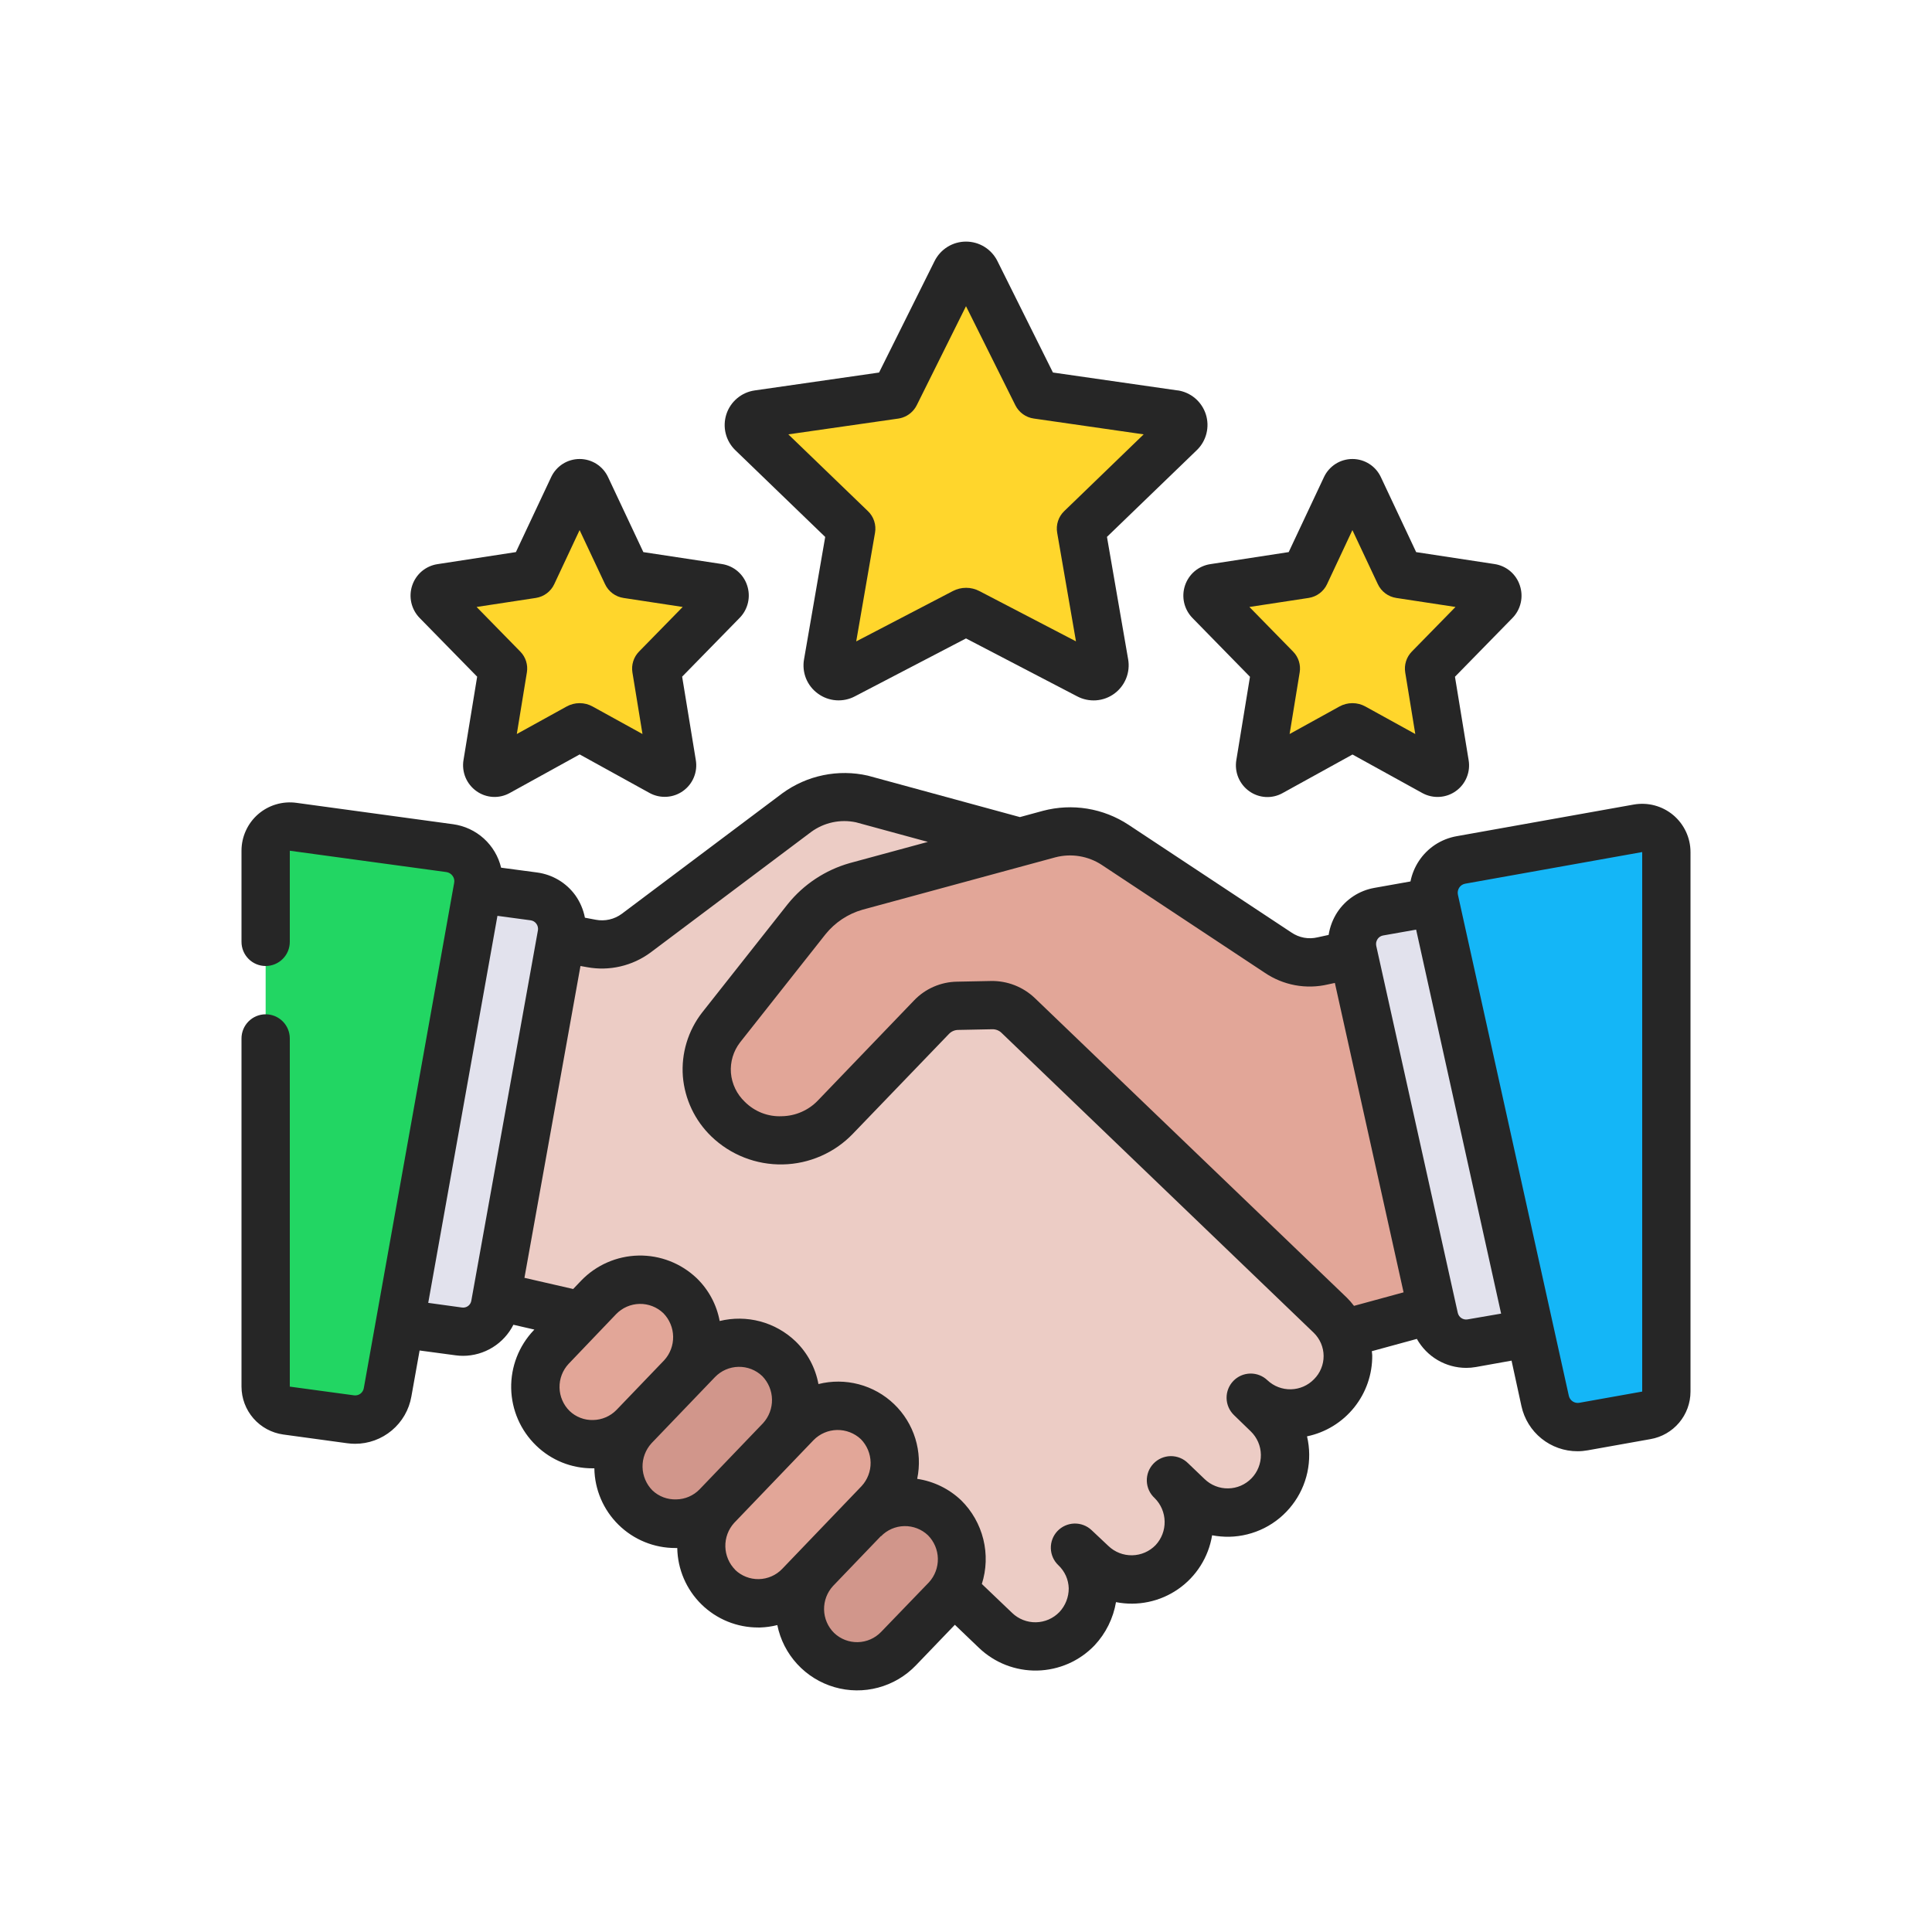 <svg width="80" height="80" viewBox="0 0 80 80" fill="none" xmlns="http://www.w3.org/2000/svg">
<path d="M24.285 54.527L20.568 53.675L18.846 52.001L21 40.001L23.231 38.84L24.493 39.063C24.812 39.122 25.14 39.115 25.457 39.043C25.774 38.971 26.073 38.834 26.335 38.642L33 33.642C33.385 33.361 33.826 33.167 34.293 33.071C34.76 32.976 35.242 32.982 35.707 33.089L42.235 34.868L56 54.001L55.623 55.232C55.748 55.51 55.813 55.812 55.813 56.117C55.821 56.586 55.69 57.048 55.437 57.444C55.183 57.839 54.818 58.151 54.388 58.339C53.957 58.527 53.48 58.583 53.018 58.501C52.556 58.419 52.128 58.201 51.789 57.876L52.474 58.542C52.699 58.757 52.88 59.015 53.006 59.301C53.132 59.587 53.199 59.895 53.206 60.207C53.212 60.519 53.156 60.829 53.042 61.12C52.928 61.41 52.758 61.675 52.541 61.9C52.325 62.126 52.067 62.307 51.781 62.432C51.496 62.558 51.188 62.626 50.876 62.632C50.563 62.639 50.253 62.583 49.963 62.469C49.672 62.354 49.407 62.184 49.183 61.967L48.498 61.31C48.724 61.525 48.904 61.783 49.03 62.069C49.156 62.355 49.224 62.663 49.23 62.975C49.24 63.445 49.111 63.908 48.858 64.305C48.605 64.701 48.24 65.014 47.809 65.204C47.379 65.393 46.902 65.451 46.438 65.369C45.975 65.287 45.546 65.069 45.207 64.744L44.507 64.088C44.965 64.522 45.232 65.121 45.249 65.753C45.254 66.382 45.015 66.989 44.583 67.446C44.366 67.672 44.107 67.853 43.821 67.978C43.534 68.104 43.226 68.172 42.913 68.178C42.6 68.184 42.289 68.129 41.998 68.014C41.707 67.9 41.441 67.729 41.216 67.512L39.466 65.838L24.285 54.527Z" fill="#ECCCC5"/>
<path d="M40.407 11.255L42.941 16.338L48.606 17.154C48.69 17.166 48.768 17.2 48.833 17.254C48.898 17.308 48.946 17.379 48.972 17.459C48.998 17.539 49.001 17.625 48.981 17.706C48.961 17.788 48.918 17.862 48.858 17.921L44.758 21.881L45.727 27.471C45.74 27.555 45.73 27.64 45.698 27.718C45.665 27.796 45.612 27.863 45.544 27.912C45.475 27.961 45.394 27.99 45.31 27.996C45.226 28.002 45.142 27.984 45.068 27.945L40.084 25.351C40.058 25.337 40.028 25.329 39.998 25.329C39.967 25.329 39.938 25.337 39.91 25.351L34.929 27.948C34.855 27.987 34.771 28.005 34.687 27.999C34.603 27.993 34.522 27.964 34.453 27.915C34.385 27.866 34.332 27.799 34.299 27.721C34.267 27.643 34.257 27.558 34.27 27.474L35.239 21.884L31.14 17.924C31.079 17.865 31.036 17.791 31.016 17.709C30.996 17.628 30.999 17.542 31.025 17.462C31.051 17.382 31.099 17.311 31.164 17.257C31.229 17.203 31.307 17.169 31.39 17.157L37.054 16.341H37.062L39.594 11.259C39.632 11.184 39.689 11.12 39.761 11.075C39.832 11.03 39.914 11.005 39.999 11.005C40.083 11.004 40.166 11.027 40.238 11.072C40.31 11.116 40.369 11.179 40.407 11.255Z" fill="#FFD62C"/>
<path d="M24.271 20.18L25.961 23.769L29.739 24.345C29.796 24.356 29.849 24.382 29.892 24.421C29.936 24.46 29.967 24.51 29.985 24.565C30.002 24.621 30.003 24.68 29.99 24.736C29.976 24.793 29.947 24.845 29.906 24.886L27.172 27.681L27.817 31.628C27.828 31.684 27.824 31.743 27.804 31.797C27.783 31.851 27.748 31.898 27.703 31.933C27.657 31.968 27.602 31.989 27.544 31.994C27.487 31.999 27.429 31.988 27.378 31.962L24.056 30.131C24.038 30.12 24.018 30.115 23.998 30.115C23.978 30.115 23.957 30.12 23.94 30.131L20.62 31.964C20.569 31.99 20.511 32.001 20.453 31.996C20.396 31.991 20.341 31.97 20.295 31.935C20.25 31.9 20.214 31.853 20.194 31.799C20.174 31.745 20.169 31.686 20.181 31.63L20.826 27.683L18.092 24.888C18.051 24.846 18.022 24.795 18.008 24.738C17.994 24.682 17.996 24.623 18.013 24.567C18.03 24.512 18.062 24.462 18.106 24.423C18.149 24.384 18.202 24.358 18.259 24.347L22.035 23.771L23.724 20.183C23.745 20.128 23.783 20.08 23.831 20.047C23.88 20.014 23.937 19.995 23.996 19.995C24.055 19.995 24.113 20.012 24.162 20.045C24.211 20.078 24.249 20.125 24.271 20.18Z" fill="#FFD62C"/>
<path d="M56.271 20.18L57.961 23.768L61.739 24.345C61.796 24.356 61.849 24.382 61.892 24.421C61.935 24.46 61.967 24.509 61.985 24.565C62.002 24.62 62.003 24.68 61.99 24.736C61.976 24.793 61.947 24.844 61.906 24.886L59.172 27.68L59.817 31.628C59.828 31.684 59.824 31.743 59.804 31.797C59.783 31.851 59.748 31.898 59.703 31.933C59.657 31.967 59.602 31.989 59.544 31.994C59.487 31.999 59.429 31.988 59.378 31.962L56.056 30.131C56.038 30.12 56.018 30.115 55.998 30.115C55.978 30.115 55.958 30.12 55.94 30.131L52.62 31.963C52.569 31.99 52.511 32.001 52.453 31.996C52.396 31.991 52.341 31.969 52.295 31.934C52.249 31.9 52.214 31.852 52.194 31.799C52.174 31.744 52.169 31.686 52.181 31.63L52.826 27.683L50.092 24.887C50.051 24.846 50.022 24.795 50.008 24.738C49.994 24.682 49.996 24.622 50.013 24.567C50.03 24.511 50.062 24.462 50.106 24.423C50.149 24.384 50.202 24.358 50.259 24.346L54.035 23.77H54.04L55.729 20.183C55.751 20.129 55.788 20.083 55.837 20.051C55.885 20.019 55.941 20.001 55.999 20.001C56.057 20.001 56.114 20.017 56.162 20.049C56.21 20.081 56.248 20.126 56.271 20.18Z" fill="#FFD62C"/>
<path d="M39.18 66.21L37.2 68.27C36.984 68.496 36.726 68.677 36.44 68.802C36.155 68.928 35.847 68.996 35.535 69.003C35.222 69.009 34.912 68.954 34.621 68.84C34.331 68.727 34.065 68.557 33.84 68.34C33.393 67.9 33.136 67.302 33.123 66.674C33.11 66.047 33.342 65.439 33.77 64.98L33.11 65.66C32.894 65.886 32.636 66.067 32.35 66.192C32.065 66.318 31.757 66.386 31.445 66.393C31.133 66.399 30.822 66.344 30.531 66.23C30.241 66.117 29.975 65.947 29.75 65.73C29.303 65.29 29.046 64.692 29.032 64.064C29.019 63.437 29.252 62.829 29.68 62.37C29.464 62.596 29.206 62.777 28.92 62.903C28.635 63.028 28.327 63.096 28.015 63.103C27.703 63.109 27.392 63.054 27.101 62.94C26.811 62.827 26.545 62.657 26.32 62.44C25.871 61.999 25.612 61.399 25.599 60.769C25.586 60.14 25.819 59.53 26.25 59.07C26.034 59.296 25.776 59.477 25.49 59.602C25.204 59.728 24.897 59.796 24.585 59.802C24.273 59.809 23.962 59.754 23.671 59.64C23.381 59.526 23.115 59.357 22.89 59.14C22.443 58.7 22.186 58.102 22.172 57.474C22.159 56.847 22.392 56.239 22.82 55.78L24.79 53.72C25.228 53.264 25.829 53.001 26.461 52.988C27.093 52.975 27.704 53.213 28.16 53.65C28.603 54.093 28.857 54.69 28.87 55.316C28.883 55.942 28.654 56.549 28.23 57.01L28.88 56.33C29.318 55.874 29.919 55.611 30.551 55.598C31.183 55.585 31.794 55.823 32.25 56.26C32.694 56.703 32.948 57.301 32.959 57.928C32.97 58.555 32.737 59.161 32.31 59.62L32.97 58.94C33.408 58.484 34.009 58.221 34.641 58.208C35.273 58.195 35.884 58.433 36.34 58.87C36.783 59.313 37.038 59.911 37.049 60.538C37.06 61.165 36.827 61.772 36.4 62.23L35.74 62.92H35.75C35.966 62.694 36.224 62.514 36.51 62.388C36.796 62.262 37.103 62.194 37.416 62.187C37.728 62.181 38.038 62.236 38.329 62.35C38.62 62.464 38.885 62.634 39.11 62.85C39.555 63.292 39.811 63.889 39.824 64.516C39.837 65.143 39.606 65.75 39.18 66.21Z" fill="#E2A698"/>
<path d="M39.18 66.21L37.2 68.27C36.984 68.496 36.726 68.677 36.44 68.802C36.155 68.928 35.847 68.996 35.535 69.003C35.222 69.009 34.912 68.954 34.621 68.84C34.331 68.727 34.065 68.557 33.84 68.34C33.393 67.9 33.136 67.302 33.123 66.674C33.11 66.047 33.342 65.439 33.77 64.98L33.11 65.66C32.894 65.886 32.636 66.067 32.35 66.192C32.065 66.318 31.757 66.386 31.445 66.393C31.133 66.399 30.822 66.344 30.531 66.23C30.241 66.117 29.975 65.947 29.75 65.73C29.303 65.29 29.046 64.692 29.032 64.064C29.019 63.437 29.252 62.829 29.68 62.37C29.464 62.596 29.206 62.777 28.92 62.903C28.635 63.028 28.327 63.096 28.015 63.103C27.703 63.109 27.392 63.054 27.101 62.94C26.811 62.827 26.545 62.657 26.32 62.44C25.871 61.999 25.612 61.399 25.599 60.769C25.586 60.14 25.819 59.53 26.25 59.07C26.034 59.296 25.776 59.477 25.49 59.602C25.204 59.728 24.897 59.796 24.585 59.802C24.273 59.809 23.962 59.754 23.671 59.64C23.381 59.526 23.115 59.357 22.89 59.14C22.443 58.7 22.186 58.102 22.172 57.474C22.159 56.847 22.392 56.239 22.82 55.78L24.79 53.72C25.228 53.264 25.829 53.001 26.461 52.988C27.093 52.975 27.704 53.213 28.16 53.65C28.603 54.093 28.857 54.69 28.87 55.316C28.883 55.942 28.654 56.549 28.23 57.01L28.88 56.33C29.318 55.874 29.919 55.611 30.551 55.598C31.183 55.585 31.794 55.823 32.25 56.26C32.694 56.703 32.948 57.301 32.959 57.928C32.97 58.555 32.737 59.161 32.31 59.62L32.97 58.94C33.408 58.484 34.009 58.221 34.641 58.208C35.273 58.195 35.884 58.433 36.34 58.87C36.783 59.313 37.038 59.911 37.049 60.538C37.06 61.165 36.827 61.772 36.4 62.23L35.74 62.92H35.75C35.966 62.694 36.224 62.514 36.51 62.388C36.796 62.262 37.103 62.194 37.416 62.187C37.728 62.181 38.038 62.236 38.329 62.35C38.62 62.464 38.885 62.634 39.11 62.85C39.555 63.292 39.811 63.889 39.824 64.516C39.837 65.143 39.606 65.75 39.18 66.21Z" fill="#E2A698"/>
<path d="M29.68 62.368C29.464 62.594 29.206 62.775 28.92 62.901C28.635 63.026 28.327 63.094 28.015 63.101C27.702 63.107 27.392 63.052 27.101 62.938C26.81 62.825 26.545 62.655 26.32 62.438C25.871 61.997 25.612 61.397 25.599 60.768C25.586 60.138 25.82 59.529 26.25 59.069L28.88 56.329C29.318 55.873 29.919 55.61 30.551 55.597C31.182 55.584 31.794 55.822 32.25 56.259C32.693 56.703 32.947 57.3 32.958 57.927C32.969 58.554 32.737 59.16 32.31 59.619L29.68 62.368Z" fill="#D1968B"/>
<path d="M35.75 62.919C35.966 62.693 36.224 62.512 36.51 62.386C36.796 62.261 37.104 62.193 37.416 62.186C37.728 62.18 38.038 62.235 38.329 62.349C38.62 62.462 38.886 62.632 39.11 62.849C39.556 63.29 39.813 63.887 39.826 64.514C39.839 65.141 39.608 65.749 39.18 66.208L37.2 68.268C36.985 68.493 36.727 68.674 36.441 68.8C36.155 68.926 35.847 68.994 35.535 69.001C35.223 69.007 34.912 68.952 34.622 68.838C34.331 68.724 34.065 68.554 33.84 68.338C33.392 67.898 33.133 67.301 33.12 66.673C33.107 66.045 33.34 65.436 33.77 64.979L35.75 62.919Z" fill="#D1968B"/>
<path d="M59.3 54.227L55.62 55.227C55.495 54.932 55.31 54.666 55.077 54.447L42.16 42.047C42.014 41.907 41.842 41.797 41.653 41.723C41.464 41.65 41.263 41.614 41.06 41.619L39.66 41.648C39.456 41.649 39.253 41.692 39.065 41.774C38.877 41.856 38.708 41.974 38.566 42.123L34.6 46.252C34.314 46.55 33.972 46.789 33.593 46.955C33.214 47.121 32.806 47.211 32.392 47.219C31.979 47.227 31.568 47.153 31.183 47.002C30.797 46.851 30.446 46.625 30.148 46.338C29.641 45.85 29.33 45.194 29.273 44.493C29.221 43.792 29.431 43.097 29.862 42.543L33.4 38.062C33.926 37.405 34.645 36.929 35.455 36.702L43.445 34.533C43.906 34.411 44.388 34.387 44.858 34.464C45.329 34.541 45.778 34.717 46.175 34.98L52.919 39.442C53.19 39.625 53.495 39.75 53.816 39.809C54.137 39.868 54.467 39.859 54.784 39.784L56.03 39.518L57 40.001L60 53.001L59.3 54.227Z" fill="#E2A698"/>
<path d="M63.35 55.191L60.93 55.621C60.588 55.678 60.237 55.602 59.949 55.408C59.661 55.215 59.458 54.919 59.38 54.581L56 39.371C55.963 39.193 55.962 39.011 55.997 38.833C56.031 38.655 56.101 38.485 56.201 38.335C56.302 38.184 56.431 38.055 56.582 37.954C56.733 37.854 56.902 37.785 57.08 37.751L59.4 37.341L61 38.001L64 53.001L63.35 55.191Z" fill="#E2E2ED"/>
<path d="M23.25 38.691L20.5 54.031C20.44 54.372 20.25 54.677 19.971 54.882C19.691 55.087 19.344 55.176 19 55.131L16.56 54.801L16 53.001L18 38.001L19.78 36.801L22.11 37.121C22.289 37.146 22.462 37.207 22.617 37.301C22.772 37.394 22.906 37.518 23.013 37.664C23.119 37.811 23.195 37.977 23.236 38.153C23.276 38.33 23.281 38.513 23.25 38.691Z" fill="#E2E2ED"/>
<path d="M19.79 36.731L16.05 57.651C15.988 58 15.793 58.312 15.506 58.521C15.219 58.73 14.862 58.82 14.51 58.771L11.865 58.409C11.625 58.376 11.406 58.258 11.247 58.075C11.088 57.893 11 57.66 11 57.418V35.227C11 35.084 11.03 34.943 11.09 34.813C11.149 34.683 11.235 34.567 11.342 34.473C11.45 34.379 11.576 34.31 11.713 34.269C11.85 34.228 11.994 34.216 12.135 34.236L18.62 35.121C18.804 35.146 18.982 35.208 19.141 35.303C19.301 35.399 19.439 35.526 19.549 35.676C19.658 35.826 19.736 35.997 19.777 36.179C19.819 36.36 19.823 36.548 19.79 36.731Z" fill="#22D663"/>
<path d="M69 35.285V57.623C69 57.858 68.917 58.085 68.767 58.265C68.616 58.445 68.406 58.567 68.175 58.608L65.575 59.071C65.224 59.133 64.863 59.058 64.567 58.86C64.271 58.663 64.062 58.358 63.985 58.011L59.39 37.271C59.349 37.089 59.346 36.901 59.379 36.718C59.413 36.536 59.483 36.361 59.586 36.206C59.689 36.051 59.822 35.919 59.977 35.816C60.133 35.714 60.307 35.644 60.49 35.611L67.824 34.301C67.968 34.275 68.116 34.281 68.257 34.319C68.398 34.356 68.529 34.424 68.642 34.518C68.754 34.612 68.844 34.729 68.906 34.862C68.968 34.994 69 35.139 69 35.285Z" fill="#14B6F7"/>
<path d="M48.754 16.166L43.6 15.425L41.3 10.808C41.179 10.566 40.994 10.363 40.764 10.221C40.535 10.079 40.27 10.004 40 10.004C39.73 10.004 39.465 10.079 39.236 10.221C39.006 10.363 38.821 10.566 38.7 10.808L36.4 15.426L31.25 16.167C30.982 16.205 30.729 16.318 30.522 16.493C30.314 16.668 30.16 16.897 30.077 17.155C29.994 17.413 29.984 17.689 30.05 17.953C30.116 18.215 30.255 18.455 30.45 18.643L34.17 22.234L33.293 27.304C33.246 27.57 33.275 27.844 33.376 28.095C33.478 28.345 33.648 28.562 33.867 28.72C34.086 28.881 34.346 28.977 34.617 28.997C34.888 29.017 35.159 28.961 35.399 28.834L40 26.436L44.607 28.836C44.847 28.962 45.118 29.018 45.389 28.999C45.66 28.979 45.919 28.884 46.139 28.724C46.358 28.564 46.528 28.346 46.63 28.094C46.731 27.842 46.761 27.567 46.714 27.3L45.837 22.231L49.557 18.64C49.752 18.452 49.891 18.212 49.956 17.949C50.022 17.686 50.013 17.41 49.93 17.152C49.846 16.894 49.692 16.664 49.485 16.489C49.278 16.315 49.025 16.201 48.757 16.163L48.754 16.166ZM44.066 21.166C43.948 21.279 43.86 21.42 43.81 21.575C43.759 21.73 43.747 21.896 43.775 22.057L44.554 26.557L40.554 24.475C40.384 24.386 40.196 24.34 40.004 24.34C39.812 24.34 39.624 24.386 39.454 24.475L35.454 26.559L36.233 22.059C36.261 21.898 36.249 21.733 36.198 21.577C36.148 21.422 36.06 21.281 35.942 21.168L32.643 17.986L37.2 17.332C37.259 17.323 37.317 17.309 37.374 17.29C37.628 17.205 37.838 17.022 37.959 16.783L40 12.679L42.046 16.785C42.119 16.93 42.226 17.055 42.358 17.15C42.489 17.245 42.642 17.307 42.803 17.33L47.357 17.986L44.066 21.166Z" fill="#262626"/>
<path d="M26.64 22.862L25.177 19.753C25.072 19.529 24.906 19.341 24.698 19.208C24.489 19.076 24.247 19.006 24.001 19.006C23.754 19.006 23.512 19.076 23.304 19.208C23.096 19.341 22.929 19.529 22.824 19.753L21.362 22.861L18.109 23.361C17.872 23.398 17.649 23.5 17.465 23.655C17.282 23.811 17.145 24.014 17.069 24.242C16.991 24.473 16.979 24.721 17.033 24.959C17.088 25.197 17.207 25.416 17.378 25.59L19.758 28.02L19.193 31.469C19.152 31.713 19.181 31.965 19.276 32.193C19.372 32.422 19.53 32.619 19.733 32.762C19.931 32.903 20.165 32.984 20.407 32.998C20.649 33.012 20.891 32.956 21.103 32.839L24.003 31.239L26.903 32.839C27.119 32.956 27.363 33.009 27.608 32.993C27.852 32.978 28.088 32.894 28.287 32.75C28.486 32.607 28.641 32.411 28.733 32.184C28.826 31.957 28.853 31.708 28.811 31.467L28.246 28.019L30.627 25.585C30.798 25.411 30.918 25.192 30.972 24.954C31.027 24.716 31.014 24.468 30.936 24.237C30.861 24.008 30.723 23.805 30.54 23.65C30.356 23.494 30.133 23.393 29.895 23.356L26.64 22.862ZM26.459 26.982C26.35 27.094 26.268 27.23 26.221 27.38C26.173 27.529 26.162 27.688 26.187 27.843L26.604 30.394L24.542 29.257C24.377 29.164 24.19 29.116 24.001 29.116C23.811 29.116 23.625 29.164 23.459 29.257L21.4 30.394L21.817 27.843C21.843 27.688 21.831 27.529 21.784 27.38C21.737 27.23 21.655 27.094 21.545 26.982L19.735 25.133L22.19 24.759C22.353 24.733 22.508 24.669 22.64 24.57C22.773 24.471 22.879 24.341 22.949 24.192L24 21.95L25.051 24.184C25.122 24.337 25.229 24.47 25.365 24.571C25.5 24.672 25.658 24.737 25.825 24.761L28.269 25.133L26.459 26.982Z" fill="#262626"/>
<path d="M62.932 24.238C62.857 24.009 62.719 23.806 62.536 23.651C62.352 23.495 62.129 23.394 61.891 23.357L58.64 22.862L57.177 19.753C57.072 19.529 56.906 19.341 56.697 19.208C56.489 19.076 56.248 19.006 56.001 19.006C55.754 19.006 55.512 19.076 55.304 19.208C55.096 19.341 54.929 19.529 54.824 19.753L53.362 22.861L50.109 23.361C49.872 23.398 49.649 23.5 49.465 23.655C49.282 23.811 49.145 24.014 49.069 24.242C48.991 24.473 48.979 24.721 49.033 24.959C49.088 25.197 49.207 25.416 49.378 25.59L51.759 28.024L51.194 31.473C51.153 31.717 51.182 31.969 51.277 32.197C51.373 32.426 51.531 32.623 51.734 32.766C51.932 32.907 52.166 32.988 52.408 33.002C52.651 33.016 52.892 32.96 53.104 32.843L56.004 31.243L58.904 32.843C59.12 32.959 59.364 33.013 59.609 32.997C59.853 32.982 60.089 32.898 60.288 32.754C60.487 32.611 60.642 32.415 60.734 32.188C60.827 31.961 60.854 31.712 60.812 31.471L60.247 28.023L62.628 25.589C62.799 25.414 62.918 25.195 62.971 24.956C63.025 24.718 63.011 24.469 62.932 24.238ZM58.459 26.982C58.35 27.094 58.268 27.23 58.221 27.38C58.173 27.529 58.162 27.688 58.187 27.843L58.604 30.394L56.542 29.257C56.377 29.164 56.19 29.116 56.001 29.116C55.811 29.116 55.625 29.164 55.459 29.257L53.4 30.394L53.817 27.843C53.843 27.688 53.831 27.529 53.784 27.38C53.737 27.23 53.655 27.094 53.545 26.982L51.735 25.133L54.19 24.759C54.353 24.733 54.508 24.669 54.64 24.57C54.773 24.471 54.879 24.341 54.949 24.192L56 21.95L57.051 24.184C57.122 24.337 57.229 24.47 57.365 24.571C57.5 24.672 57.658 24.737 57.825 24.761L60.269 25.133L58.459 26.982Z" fill="#262626"/>
<path d="M67.648 33.315L60.312 34.626C59.997 34.682 59.696 34.802 59.428 34.977C59.161 35.153 58.931 35.382 58.755 35.649C58.584 35.907 58.465 36.196 58.405 36.499L56.905 36.766C56.596 36.821 56.302 36.938 56.04 37.11C55.778 37.282 55.553 37.505 55.38 37.766C55.192 38.052 55.068 38.375 55.016 38.713L54.558 38.813C54.373 38.857 54.182 38.862 53.995 38.828C53.809 38.793 53.632 38.72 53.475 38.613L46.729 34.152C46.213 33.812 45.63 33.585 45.02 33.485C44.41 33.386 43.786 33.416 43.188 33.574L42.233 33.834L35.933 32.117C35.326 31.979 34.697 31.973 34.088 32.099C33.478 32.224 32.903 32.479 32.4 32.845L25.746 37.84C25.593 37.953 25.418 38.033 25.233 38.075C25.048 38.117 24.856 38.12 24.669 38.085L24.22 38C24.155 37.664 24.019 37.346 23.82 37.067C23.635 36.813 23.401 36.599 23.131 36.438C22.861 36.277 22.561 36.172 22.25 36.129L20.75 35.929C20.639 35.464 20.389 35.043 20.034 34.721C19.679 34.4 19.235 34.194 18.761 34.129L12.277 33.244C11.994 33.205 11.705 33.226 11.431 33.308C11.156 33.389 10.903 33.529 10.687 33.716C10.471 33.904 10.298 34.136 10.18 34.397C10.061 34.657 10 34.94 10 35.226V39C10 39.265 10.105 39.52 10.293 39.707C10.48 39.895 10.735 40 11 40C11.265 40 11.52 39.895 11.707 39.707C11.895 39.52 12 39.265 12 39V35.227L18.48 36.11C18.532 36.117 18.582 36.135 18.627 36.162C18.672 36.189 18.71 36.225 18.741 36.267C18.771 36.308 18.792 36.355 18.804 36.404C18.815 36.454 18.816 36.505 18.806 36.555L15.065 57.476C15.057 57.523 15.041 57.569 15.015 57.61C14.99 57.651 14.957 57.686 14.918 57.714C14.879 57.742 14.835 57.762 14.788 57.772C14.742 57.783 14.693 57.784 14.646 57.776L12 57.417V43C12 42.735 11.895 42.481 11.707 42.293C11.52 42.105 11.265 42 11 42C10.735 42 10.48 42.105 10.293 42.293C10.105 42.481 10 42.735 10 43V57.417C10.001 57.901 10.176 58.367 10.494 58.732C10.812 59.096 11.25 59.333 11.729 59.4L14.373 59.761C14.482 59.776 14.593 59.784 14.703 59.784C15.26 59.785 15.799 59.588 16.225 59.23C16.651 58.873 16.938 58.376 17.034 57.827L17.375 55.921L18.867 56.121C18.969 56.135 19.071 56.142 19.174 56.142C19.606 56.141 20.03 56.02 20.398 55.793C20.766 55.566 21.064 55.241 21.259 54.855L22.127 55.055L22.098 55.086C21.483 55.734 21.149 56.598 21.167 57.491C21.186 58.384 21.556 59.234 22.198 59.855C22.823 60.464 23.662 60.803 24.535 60.8H24.6H24.611C24.624 61.681 24.984 62.522 25.613 63.139C26.241 63.757 27.088 64.102 27.969 64.1H28.044C28.059 64.98 28.419 65.818 29.047 66.434C29.675 67.05 30.52 67.394 31.4 67.391H31.471C31.713 67.384 31.953 67.35 32.187 67.291C32.309 67.895 32.594 68.453 33.011 68.906C33.428 69.359 33.961 69.689 34.552 69.861C35.143 70.033 35.77 70.04 36.365 69.88C36.96 69.721 37.5 69.402 37.926 68.958L39.539 67.279L40.533 68.231C40.854 68.539 41.233 68.781 41.647 68.943C42.062 69.104 42.504 69.183 42.949 69.174C43.394 69.164 43.832 69.067 44.24 68.889C44.647 68.71 45.015 68.452 45.323 68.131C45.788 67.635 46.097 67.012 46.211 66.341C46.655 66.428 47.111 66.425 47.554 66.332C47.997 66.24 48.416 66.058 48.787 65.8C49.159 65.542 49.474 65.212 49.715 64.829C49.956 64.447 50.118 64.019 50.191 63.573C50.426 63.617 50.665 63.637 50.904 63.634C51.408 63.623 51.903 63.499 52.353 63.273C52.803 63.046 53.196 62.721 53.504 62.322C53.813 61.924 54.028 61.462 54.135 60.969C54.241 60.477 54.237 59.967 54.121 59.476C54.891 59.316 55.58 58.893 56.073 58.28C56.565 57.668 56.83 56.903 56.821 56.117C56.821 56.06 56.807 56.006 56.804 55.95L58.669 55.441C58.873 55.804 59.169 56.107 59.528 56.318C59.887 56.529 60.296 56.64 60.712 56.641C60.846 56.641 60.98 56.629 61.112 56.606L62.59 56.341L63 58.226C63.116 58.755 63.408 59.228 63.83 59.568C64.252 59.908 64.777 60.093 65.318 60.093C65.46 60.093 65.602 60.08 65.742 60.055L68.342 59.591C68.806 59.511 69.227 59.269 69.53 58.909C69.833 58.549 70 58.093 70 57.622V35.284C70 34.992 69.936 34.703 69.812 34.438C69.688 34.173 69.508 33.938 69.284 33.75C69.06 33.563 68.797 33.426 68.514 33.351C68.232 33.276 67.936 33.264 67.648 33.315ZM43.7 35.5C44.025 35.415 44.363 35.399 44.694 35.453C45.026 35.507 45.342 35.63 45.622 35.814L52.36 40.272C52.74 40.532 53.171 40.71 53.624 40.795C54.077 40.879 54.542 40.868 54.991 40.762L55.274 40.701L58.119 53.513L56.066 54.073C55.975 53.952 55.874 53.837 55.766 53.73L42.852 41.33C42.363 40.863 41.709 40.608 41.033 40.621L39.633 40.649C39.297 40.653 38.966 40.725 38.658 40.86C38.35 40.994 38.073 41.189 37.842 41.433L33.872 45.564C33.679 45.767 33.447 45.93 33.19 46.042C32.934 46.155 32.657 46.215 32.377 46.22C32.093 46.234 31.809 46.187 31.544 46.084C31.279 45.98 31.038 45.822 30.838 45.62C30.508 45.306 30.304 44.881 30.266 44.426C30.232 43.974 30.366 43.525 30.643 43.165L34.18 38.688C34.574 38.198 35.109 37.842 35.714 37.669L43.7 35.5ZM19.132 54.142L17.732 53.949L20.598 37.923L21.978 38.109C22.024 38.116 22.068 38.131 22.107 38.155C22.147 38.179 22.181 38.211 22.208 38.248C22.265 38.324 22.289 38.42 22.276 38.514L19.517 53.856C19.503 53.945 19.455 54.024 19.383 54.078C19.311 54.131 19.221 54.154 19.132 54.142ZM24.558 58.8C24.379 58.805 24.201 58.775 24.034 58.71C23.867 58.646 23.714 58.549 23.585 58.425C23.326 58.169 23.177 57.823 23.169 57.459C23.161 57.095 23.295 56.743 23.543 56.476L25.512 54.416C25.767 54.152 26.116 53.999 26.482 53.992C26.849 53.984 27.204 54.123 27.469 54.377C27.722 54.636 27.867 54.983 27.873 55.345C27.879 55.708 27.747 56.059 27.502 56.326L25.528 58.382C25.273 58.644 24.924 58.794 24.558 58.8ZM28 62.087C27.82 62.093 27.64 62.063 27.471 62C27.303 61.936 27.148 61.84 27.017 61.716C26.761 61.458 26.614 61.111 26.606 60.747C26.599 60.383 26.732 60.031 26.977 59.762L29.607 57.021C29.862 56.757 30.211 56.605 30.577 56.598C30.944 56.59 31.299 56.728 31.564 56.982C31.817 57.242 31.961 57.588 31.967 57.95C31.973 58.313 31.84 58.664 31.596 58.931L28.962 61.677C28.708 61.935 28.362 62.083 28 62.087ZM30.446 65.005C30.191 64.749 30.044 64.404 30.035 64.042C30.026 63.68 30.157 63.328 30.4 63.06L33.689 59.631C33.945 59.37 34.294 59.22 34.66 59.213C35.025 59.206 35.379 59.342 35.646 59.592C35.899 59.85 36.044 60.196 36.05 60.558C36.056 60.92 35.922 61.27 35.677 61.536L32.387 64.966C32.134 65.229 31.787 65.38 31.422 65.388C31.057 65.395 30.705 65.257 30.441 65.005H30.446ZM36.484 67.575C36.231 67.838 35.883 67.991 35.518 67.998C35.153 68.006 34.8 67.868 34.536 67.615C34.278 67.359 34.13 67.013 34.123 66.65C34.116 66.287 34.25 65.935 34.497 65.669L36.474 63.609L36.48 63.614C36.733 63.352 37.08 63.2 37.444 63.193C37.809 63.185 38.162 63.322 38.426 63.573C38.681 63.831 38.827 64.176 38.835 64.538C38.842 64.9 38.711 65.251 38.467 65.519L36.484 67.575ZM54.412 57.109C54.161 57.369 53.818 57.519 53.456 57.528C53.095 57.536 52.745 57.402 52.482 57.154C52.291 56.971 52.035 56.871 51.771 56.876C51.506 56.881 51.255 56.99 51.071 57.181C50.887 57.371 50.786 57.626 50.79 57.891C50.794 58.155 50.903 58.408 51.092 58.592L51.792 59.27C51.922 59.396 52.025 59.546 52.097 59.711C52.169 59.877 52.207 60.055 52.21 60.236C52.213 60.416 52.18 60.595 52.113 60.763C52.047 60.931 51.948 61.084 51.822 61.214C51.697 61.343 51.547 61.447 51.381 61.519C51.216 61.59 51.038 61.629 50.857 61.631C50.677 61.634 50.497 61.602 50.33 61.535C50.162 61.469 50.009 61.37 49.879 61.244L49.194 60.588C49.1 60.494 48.988 60.419 48.864 60.369C48.741 60.319 48.609 60.294 48.476 60.295C48.343 60.297 48.211 60.325 48.089 60.378C47.966 60.431 47.856 60.508 47.764 60.604C47.672 60.7 47.6 60.814 47.552 60.938C47.505 61.063 47.483 61.196 47.487 61.329C47.492 61.462 47.523 61.593 47.578 61.714C47.634 61.835 47.714 61.943 47.812 62.033C48.07 62.289 48.218 62.635 48.225 62.999C48.233 63.362 48.099 63.714 47.851 63.98C47.596 64.243 47.248 64.394 46.882 64.401C46.516 64.408 46.163 64.27 45.898 64.017L45.198 63.358C45.005 63.176 44.747 63.079 44.482 63.087C44.217 63.095 43.966 63.208 43.784 63.401C43.602 63.594 43.505 63.852 43.513 64.117C43.521 64.382 43.634 64.633 43.827 64.815C43.958 64.938 44.062 65.086 44.136 65.249C44.209 65.413 44.249 65.59 44.254 65.769C44.255 66.134 44.117 66.486 43.867 66.752C43.612 67.016 43.264 67.168 42.897 67.175C42.531 67.182 42.176 67.043 41.912 66.789L40.656 65.589C40.847 64.99 40.868 64.349 40.717 63.738C40.566 63.127 40.25 62.569 39.802 62.127C39.301 61.649 38.664 61.338 37.979 61.236C38.095 60.681 38.068 60.106 37.901 59.565C37.733 59.023 37.431 58.533 37.022 58.141C36.613 57.748 36.111 57.466 35.563 57.321C35.015 57.176 34.44 57.172 33.89 57.311C33.765 56.636 33.434 56.017 32.941 55.54C32.53 55.147 32.027 54.864 31.478 54.717C30.929 54.571 30.352 54.565 29.8 54.7C29.675 54.025 29.343 53.406 28.85 52.928C28.201 52.309 27.334 51.971 26.437 51.99C25.54 52.009 24.687 52.382 24.065 53.028L23.734 53.375L21.716 52.912L24.036 40L24.31 40.049C24.766 40.133 25.234 40.123 25.686 40.018C26.137 39.914 26.563 39.718 26.936 39.443L33.587 34.45C33.851 34.256 34.153 34.12 34.473 34.051C34.793 33.982 35.124 33.982 35.444 34.05L38.421 34.861L35.186 35.739C34.174 36.026 33.276 36.62 32.617 37.439L29.076 41.923C28.489 42.677 28.204 43.622 28.276 44.574C28.355 45.517 28.773 46.399 29.454 47.056C29.846 47.434 30.309 47.732 30.817 47.931C31.324 48.13 31.866 48.227 32.411 48.216C32.956 48.206 33.493 48.088 33.992 47.869C34.492 47.651 34.943 47.336 35.32 46.942L39.3 42.807C39.35 42.756 39.41 42.715 39.476 42.688C39.542 42.66 39.612 42.647 39.684 42.647L41.084 42.619C41.156 42.617 41.227 42.629 41.293 42.654C41.36 42.68 41.421 42.719 41.472 42.769L54.4 55.188C54.528 55.313 54.63 55.462 54.7 55.626C54.77 55.791 54.807 55.967 54.808 56.146C54.809 56.325 54.775 56.502 54.706 56.667C54.639 56.833 54.538 56.983 54.412 57.109ZM60.764 54.634C60.675 54.648 60.585 54.628 60.511 54.578C60.437 54.528 60.384 54.451 60.364 54.364L56.987 39.164C56.977 39.116 56.977 39.067 56.986 39.019C56.996 38.971 57.015 38.926 57.042 38.885C57.067 38.847 57.099 38.815 57.137 38.79C57.174 38.764 57.217 38.747 57.261 38.738L58.639 38.494L62.158 54.394L60.764 54.634ZM68 57.622L65.4 58.086C65.303 58.104 65.203 58.084 65.121 58.029C65.039 57.975 64.982 57.89 64.961 57.794L60.37 37.054C60.358 37.003 60.357 36.95 60.366 36.899C60.375 36.847 60.395 36.798 60.424 36.754C60.452 36.712 60.488 36.676 60.53 36.648C60.573 36.62 60.62 36.601 60.67 36.592L68 35.282V57.622Z" fill="#262626"/>
</svg>
